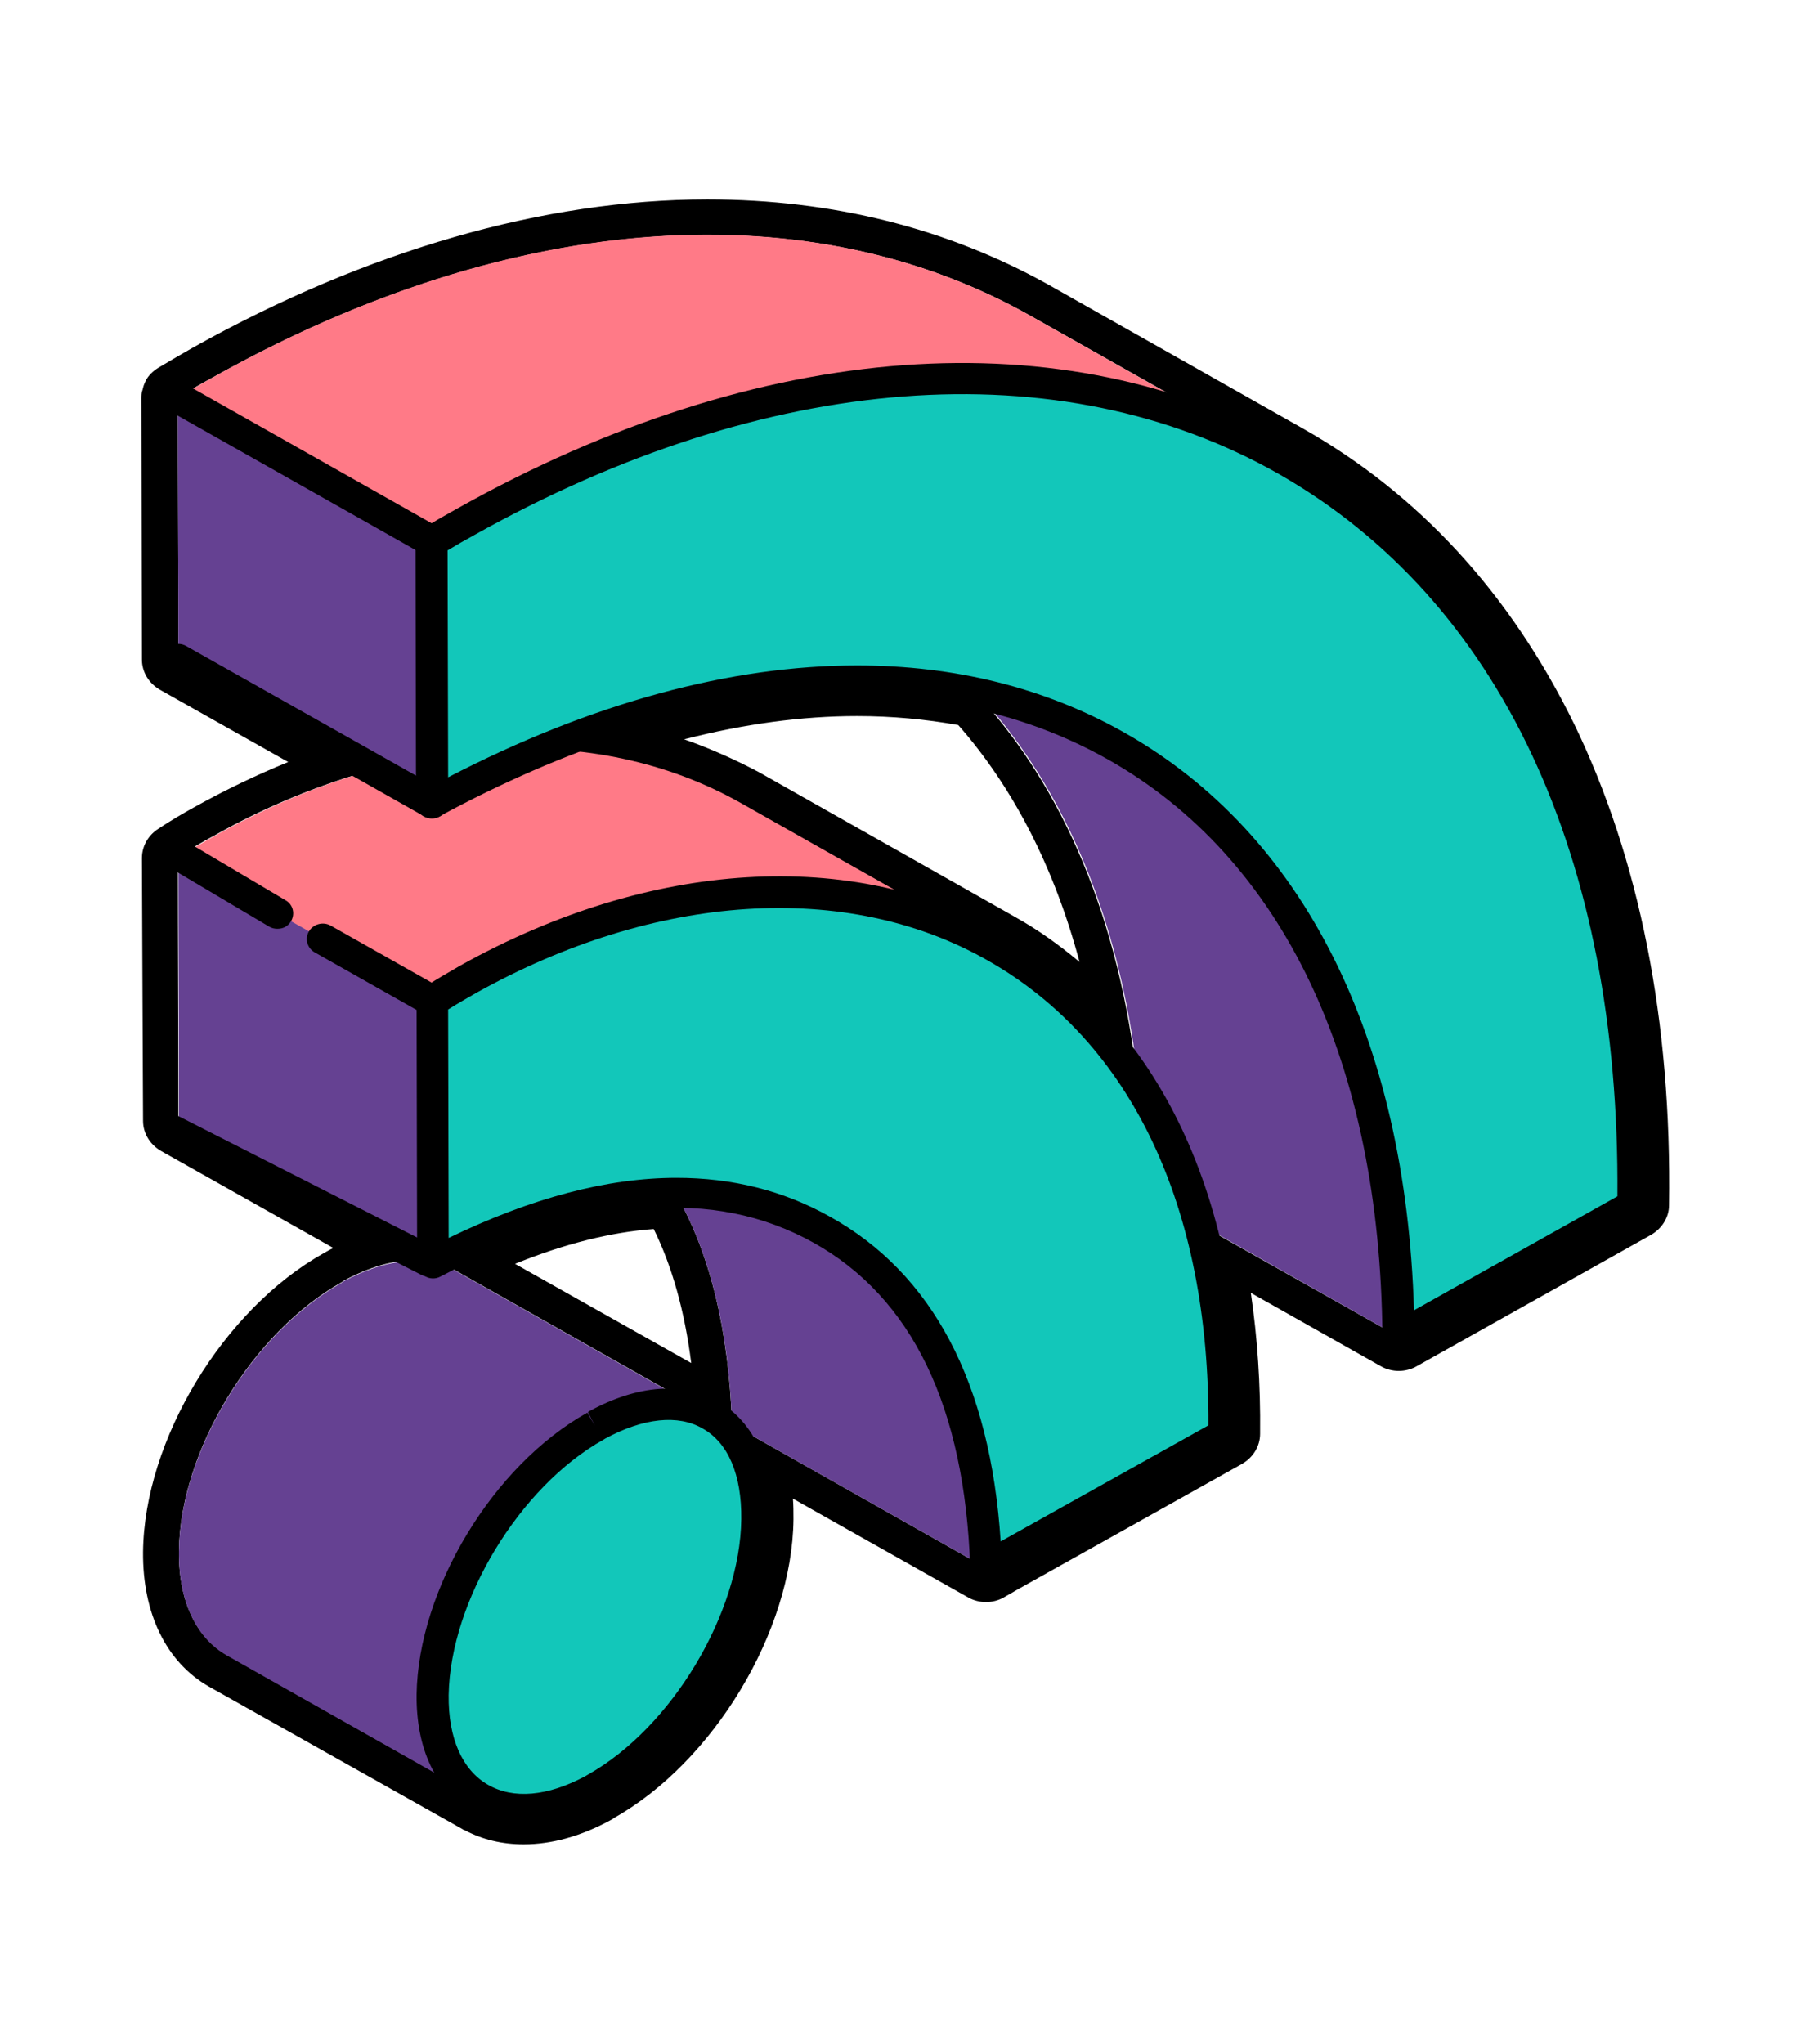 <svg viewBox="0 0 70 79" fill="none" xmlns="http://www.w3.org/2000/svg">
  <path
    d="M27.348 9.075C31.931 9.075 36.156 10.135 39.814 12.195L49.652 17.741C49.631 17.741 49.631 17.721 49.61 17.721C57.976 22.411 63.336 32.322 63.126 46.576C60.099 48.269 57.072 49.961 54.066 51.654L46.351 47.31C47.003 49.696 47.36 52.408 47.318 55.426C44.291 57.119 41.264 58.812 38.111 60.586L28.294 55.039C28.168 51.429 27.453 48.432 26.108 46.107C23.312 46.107 20.201 47.025 16.775 48.799C17.09 48.86 17.384 48.962 17.658 49.125L27.474 54.672C27.411 54.631 27.327 54.611 27.264 54.57C28.526 55.161 29.303 56.589 29.282 58.709C29.24 62.564 26.465 67.193 23.039 69.089C22.997 69.11 22.955 69.13 22.934 69.15C21.967 69.66 21.063 69.905 20.264 69.905C19.634 69.905 19.045 69.762 18.562 69.477L18.583 69.497L8.766 63.95C7.61 63.298 6.895 61.911 6.916 59.933C6.958 56.079 9.754 51.491 13.201 49.553C13.222 49.533 13.264 49.513 13.285 49.492C14.273 48.962 15.198 48.697 16.018 48.697C16.249 48.697 16.459 48.717 16.67 48.758L6.895 43.252C6.895 39.765 6.874 36.441 6.874 33.117L16.691 38.664L6.874 33.117C7.336 32.832 7.799 32.546 8.261 32.301C10.321 31.139 12.402 30.303 14.463 29.732L6.895 25.47C6.895 22.105 6.874 18.741 6.874 15.355L16.691 20.902L6.853 15.376C7.294 15.111 7.736 14.846 8.198 14.601C14.862 10.869 21.42 9.075 27.348 9.075ZM37.123 14.601C37.102 14.601 37.102 14.601 37.123 14.601C37.102 14.601 37.102 14.601 37.102 14.601C37.102 14.601 37.102 14.601 37.123 14.601C37.102 14.601 37.102 14.601 37.123 14.601C37.165 14.601 37.186 14.601 37.207 14.601C37.333 14.601 37.438 14.601 37.565 14.601C37.565 14.601 37.565 14.601 37.586 14.601C37.586 14.601 37.586 14.601 37.565 14.601C37.438 14.601 37.333 14.601 37.207 14.601C37.165 14.601 37.144 14.601 37.123 14.601ZM36.577 14.621C36.492 14.621 36.408 14.621 36.324 14.621C36.24 14.621 36.156 14.621 36.072 14.621C36.156 14.621 36.24 14.621 36.324 14.621C36.429 14.621 36.514 14.621 36.577 14.621ZM38.553 14.642C38.384 14.642 38.237 14.621 38.069 14.621C38.237 14.621 38.384 14.642 38.553 14.642ZM35.589 14.662C35.42 14.662 35.273 14.682 35.105 14.682C35.252 14.662 35.42 14.662 35.589 14.662ZM39.52 14.703C39.372 14.682 39.204 14.682 39.057 14.662C39.204 14.682 39.351 14.703 39.52 14.703ZM34.075 14.764C34.243 14.744 34.411 14.744 34.58 14.723C34.411 14.744 34.243 14.744 34.075 14.764ZM40.465 14.805C40.318 14.784 40.15 14.764 40.003 14.744C40.15 14.764 40.297 14.784 40.465 14.805ZM33.571 14.825C33.402 14.846 33.234 14.866 33.066 14.886C33.234 14.866 33.402 14.846 33.571 14.825ZM40.949 14.866C41.096 14.886 41.243 14.907 41.39 14.927C41.243 14.907 41.096 14.886 40.949 14.866ZM32.52 14.968C32.414 14.988 32.33 14.988 32.225 15.009C32.162 15.009 32.099 15.029 32.036 15.05C32.099 15.029 32.162 15.029 32.225 15.009C32.33 14.988 32.435 14.988 32.52 14.968ZM42.336 15.09C42.189 15.07 42.042 15.029 41.874 15.009C42.021 15.029 42.189 15.05 42.336 15.09ZM31.489 15.131C31.426 15.152 31.363 15.152 31.279 15.172C31.174 15.192 31.069 15.213 30.985 15.233C31.09 15.213 31.195 15.192 31.279 15.172C31.363 15.152 31.426 15.152 31.489 15.131ZM42.799 15.172C42.946 15.213 43.093 15.233 43.24 15.274C43.093 15.253 42.946 15.213 42.799 15.172ZM29.934 15.437C30.102 15.396 30.27 15.355 30.459 15.335C30.291 15.376 30.123 15.396 29.934 15.437ZM44.039 15.478C44.081 15.478 44.102 15.498 44.144 15.498C44.102 15.498 44.081 15.478 44.039 15.478C43.934 15.437 43.808 15.417 43.703 15.396C43.808 15.417 43.934 15.437 44.039 15.478ZM29.198 15.62C29.093 15.641 28.988 15.661 28.883 15.702C28.988 15.682 29.093 15.641 29.198 15.62C29.261 15.6 29.324 15.58 29.408 15.58C29.324 15.6 29.261 15.6 29.198 15.62ZM45.027 15.763C44.88 15.723 44.733 15.661 44.586 15.62C44.733 15.661 44.88 15.702 45.027 15.763ZM27.832 15.988C28 15.947 28.147 15.906 28.315 15.865C28.147 15.906 27.979 15.947 27.832 15.988ZM45.679 15.967C45.742 15.988 45.826 16.008 45.889 16.049C45.826 16.008 45.742 15.988 45.679 15.967C45.616 15.947 45.532 15.926 45.468 15.886C45.532 15.906 45.616 15.947 45.679 15.967ZM27.138 16.192C27.012 16.232 26.886 16.273 26.76 16.314C26.886 16.273 27.012 16.232 27.138 16.192C27.18 16.171 27.222 16.171 27.243 16.151C27.201 16.171 27.159 16.192 27.138 16.192ZM46.751 16.355C46.604 16.293 46.477 16.253 46.33 16.192C46.477 16.253 46.604 16.293 46.751 16.355ZM26.192 16.497C26.108 16.518 26.024 16.558 25.94 16.579C25.856 16.599 25.772 16.64 25.688 16.66C25.772 16.64 25.856 16.599 25.94 16.579C26.024 16.558 26.108 16.518 26.192 16.497ZM47.592 16.701C47.444 16.64 47.318 16.579 47.171 16.518C47.318 16.579 47.444 16.64 47.592 16.701ZM24.595 17.048C24.763 16.987 24.931 16.926 25.099 16.864C24.931 16.946 24.763 16.987 24.595 17.048ZM48.411 17.089C48.285 17.028 48.138 16.946 48.012 16.885C48.138 16.946 48.264 17.028 48.411 17.089ZM49.21 17.497C49.084 17.435 48.937 17.354 48.811 17.293C48.958 17.354 49.084 17.435 49.21 17.497ZM23.691 17.415C23.628 17.435 23.586 17.456 23.523 17.476C23.565 17.456 23.628 17.435 23.691 17.415C23.775 17.374 23.88 17.333 23.964 17.313C23.88 17.333 23.775 17.374 23.691 17.415ZM22.913 17.741C22.745 17.802 22.598 17.884 22.429 17.945C22.577 17.864 22.745 17.802 22.913 17.741ZM21.336 18.435C21.505 18.353 21.652 18.292 21.82 18.21C21.652 18.292 21.483 18.373 21.336 18.435ZM20.222 18.965C20.348 18.904 20.474 18.843 20.601 18.781C20.495 18.843 20.348 18.904 20.222 18.965ZM19.36 19.413C19.276 19.454 19.192 19.495 19.108 19.536C19.213 19.495 19.297 19.454 19.36 19.413ZM38.426 36.563C38.384 36.543 38.342 36.523 38.279 36.502C40.529 37.746 42.483 39.561 43.976 41.927C43.282 35.503 41.075 30.405 37.754 26.816C36.282 26.51 34.727 26.347 33.108 26.347C29.387 26.347 25.309 27.203 21.021 28.977C23.754 29.079 26.318 29.773 28.589 31.037L38.426 36.563ZM43.703 29.141C43.598 29.079 43.492 29.018 43.387 28.957C43.492 29.018 43.598 29.079 43.703 29.141ZM44.312 29.528C44.207 29.467 44.123 29.406 44.018 29.345C44.102 29.406 44.207 29.467 44.312 29.528ZM44.901 29.936C44.796 29.875 44.712 29.793 44.607 29.732C44.691 29.793 44.796 29.875 44.901 29.936ZM45.468 30.385C45.384 30.303 45.279 30.242 45.174 30.16C45.279 30.221 45.384 30.303 45.468 30.385ZM46.036 30.833C45.952 30.752 45.847 30.69 45.763 30.609C45.847 30.69 45.931 30.752 46.036 30.833ZM46.583 31.323C46.498 31.241 46.414 31.16 46.309 31.078C46.393 31.16 46.477 31.241 46.583 31.323ZM47.108 31.832C47.024 31.751 46.94 31.669 46.856 31.588C46.919 31.649 47.024 31.73 47.108 31.832ZM47.36 32.097C47.444 32.179 47.529 32.261 47.613 32.363C47.529 32.261 47.444 32.179 47.36 32.097ZM48.075 32.872L48.096 32.893C48.096 32.893 48.096 32.893 48.075 32.872C48.012 32.791 47.928 32.709 47.865 32.628C47.928 32.709 48.012 32.791 48.075 32.872ZM48.58 33.484C48.495 33.382 48.432 33.301 48.348 33.199C48.432 33.301 48.495 33.382 48.58 33.484ZM48.937 33.933C48.979 33.974 49.021 34.035 49.042 34.076C49 34.035 48.958 33.974 48.937 33.933C48.895 33.892 48.853 33.831 48.832 33.79C48.853 33.831 48.895 33.892 48.937 33.933ZM49.399 34.585C49.42 34.626 49.462 34.667 49.483 34.708C49.441 34.667 49.42 34.626 49.399 34.585C49.357 34.524 49.315 34.463 49.273 34.402C49.315 34.463 49.357 34.524 49.399 34.585ZM30.396 34.463C30.502 34.463 30.586 34.463 30.691 34.483C30.607 34.483 30.502 34.483 30.396 34.463C30.291 34.463 30.186 34.463 30.102 34.463C30.207 34.463 30.291 34.463 30.396 34.463ZM29.366 34.483C29.177 34.483 28.988 34.483 28.799 34.504C29.009 34.504 29.198 34.483 29.366 34.483C29.387 34.483 29.387 34.483 29.408 34.483C29.408 34.483 29.387 34.483 29.366 34.483ZM31.952 34.565C31.763 34.545 31.552 34.524 31.363 34.504C31.552 34.524 31.763 34.545 31.952 34.565ZM28.105 34.565C27.895 34.585 27.706 34.606 27.495 34.626C27.706 34.606 27.916 34.585 28.105 34.565ZM33.171 34.728C32.982 34.687 32.793 34.667 32.583 34.626C32.793 34.667 32.982 34.687 33.171 34.728ZM26.781 34.748C26.592 34.789 26.381 34.81 26.192 34.85C26.381 34.81 26.592 34.769 26.781 34.748ZM34.369 34.973C34.18 34.932 33.991 34.871 33.802 34.83C33.991 34.871 34.18 34.932 34.369 34.973ZM25.456 34.993C25.246 35.034 25.057 35.075 24.847 35.136C25.057 35.075 25.246 35.034 25.456 34.993ZM49.904 35.34C49.841 35.238 49.757 35.136 49.694 35.014C49.757 35.136 49.841 35.238 49.904 35.34ZM35.547 35.299C35.357 35.238 35.189 35.177 35 35.116C35.168 35.177 35.357 35.238 35.547 35.299ZM23.502 35.503C23.712 35.442 23.901 35.381 24.111 35.34C23.901 35.401 23.712 35.442 23.502 35.503ZM36.429 35.625C36.514 35.666 36.577 35.687 36.661 35.727C36.598 35.687 36.514 35.646 36.429 35.625C36.324 35.585 36.219 35.544 36.114 35.503C36.24 35.544 36.324 35.585 36.429 35.625ZM50.303 36.013C50.24 35.911 50.177 35.788 50.114 35.687C50.177 35.788 50.24 35.911 50.303 36.013ZM22.156 35.972C22.345 35.891 22.535 35.85 22.745 35.768C22.535 35.829 22.345 35.891 22.156 35.972ZM37.27 35.972C37.438 36.054 37.586 36.135 37.733 36.196C37.586 36.135 37.438 36.054 37.27 35.972C37.249 35.972 37.249 35.952 37.228 35.952C37.249 35.952 37.27 35.972 37.27 35.972ZM21.336 36.298C21.147 36.38 20.979 36.441 20.79 36.523C20.979 36.441 21.168 36.359 21.336 36.298ZM50.682 36.706C50.619 36.584 50.556 36.482 50.492 36.359C50.556 36.482 50.619 36.584 50.682 36.706ZM19.444 37.134C19.592 37.053 19.739 36.992 19.907 36.931C19.739 37.012 19.592 37.073 19.444 37.134ZM51.06 37.42C50.997 37.298 50.934 37.196 50.892 37.073C50.934 37.175 50.997 37.298 51.06 37.42ZM51.396 38.154C51.333 38.032 51.291 37.909 51.228 37.787C51.291 37.909 51.354 38.032 51.396 38.154ZM51.733 38.909C51.691 38.786 51.628 38.664 51.565 38.541C51.628 38.644 51.67 38.766 51.733 38.909ZM52.027 39.684C51.985 39.561 51.922 39.439 51.88 39.296C51.943 39.418 51.985 39.541 52.027 39.684ZM52.321 40.458C52.321 40.458 52.321 40.479 52.321 40.458C52.321 40.479 52.321 40.458 52.321 40.458C52.279 40.336 52.237 40.214 52.195 40.071C52.237 40.214 52.279 40.336 52.321 40.458ZM52.511 41.05C52.532 41.131 52.553 41.213 52.595 41.294C52.553 41.213 52.532 41.131 52.511 41.05C52.489 40.989 52.468 40.948 52.468 40.887C52.468 40.948 52.489 41.009 52.511 41.05ZM52.805 42.049C52.805 42.069 52.826 42.11 52.826 42.131C52.826 42.09 52.805 42.069 52.805 42.049C52.784 41.947 52.742 41.845 52.721 41.723C52.742 41.825 52.784 41.927 52.805 42.049ZM53.057 42.987C53.015 42.844 52.994 42.722 52.952 42.579C52.994 42.722 53.015 42.844 53.057 42.987ZM53.267 43.864C53.246 43.721 53.204 43.599 53.183 43.456C53.204 43.599 53.225 43.742 53.267 43.864ZM53.435 44.782C53.414 44.639 53.372 44.496 53.351 44.353C53.372 44.496 53.414 44.639 53.435 44.782ZM53.541 45.414C53.562 45.516 53.583 45.597 53.583 45.699C53.583 45.597 53.562 45.516 53.541 45.414C53.541 45.352 53.52 45.312 53.52 45.251C53.541 45.312 53.541 45.373 53.541 45.414ZM53.73 46.637C53.709 46.495 53.688 46.352 53.667 46.209C53.688 46.352 53.709 46.495 53.73 46.637ZM53.856 47.596C53.835 47.453 53.814 47.31 53.814 47.167C53.814 47.31 53.835 47.453 53.856 47.596ZM53.94 48.575C53.919 48.432 53.919 48.269 53.898 48.126C53.919 48.289 53.919 48.432 53.94 48.575ZM54.003 49.574C54.003 49.431 53.982 49.288 53.982 49.145C53.982 49.309 54.003 49.431 54.003 49.574ZM54.045 50.614C54.045 50.491 54.024 50.369 54.024 50.267C54.045 50.369 54.045 50.491 54.045 50.614ZM25.772 54.264C25.835 54.264 25.919 54.264 25.982 54.264C26.003 54.264 26.045 54.264 26.066 54.264C26.045 54.264 26.003 54.264 25.982 54.264C25.919 54.264 25.835 54.264 25.772 54.264ZM25.33 54.305C25.288 54.305 25.246 54.325 25.204 54.325C25.246 54.325 25.288 54.305 25.33 54.305C25.393 54.305 25.456 54.284 25.52 54.284C25.477 54.284 25.393 54.284 25.33 54.305ZM26.444 54.325C26.486 54.325 26.529 54.346 26.592 54.346C26.529 54.325 26.486 54.325 26.444 54.325C26.402 54.325 26.36 54.305 26.297 54.305C26.339 54.305 26.402 54.305 26.444 54.325ZM24.952 54.366C24.847 54.386 24.721 54.427 24.595 54.447C24.721 54.407 24.847 54.386 24.952 54.366ZM27.054 54.468C26.97 54.427 26.886 54.407 26.802 54.386C26.886 54.427 26.97 54.447 27.054 54.468ZM23.964 54.672C24.111 54.611 24.237 54.57 24.363 54.509C24.237 54.55 24.09 54.611 23.964 54.672ZM23.754 54.753C23.544 54.835 23.333 54.937 23.123 55.059C23.333 54.937 23.544 54.835 23.754 54.753ZM16.754 66.296C16.754 66.336 16.775 66.357 16.775 66.397C16.775 66.377 16.775 66.336 16.754 66.296C16.754 66.255 16.733 66.234 16.733 66.194C16.754 66.234 16.754 66.275 16.754 66.296ZM16.901 67.091C16.88 67.009 16.859 66.928 16.838 66.846C16.859 66.928 16.88 67.009 16.901 67.091ZM16.985 67.438C17.006 67.519 17.048 67.58 17.069 67.662C17.048 67.601 17.027 67.519 16.985 67.438ZM17.237 68.049C17.258 68.09 17.279 68.131 17.3 68.172C17.3 68.131 17.258 68.09 17.237 68.049C17.216 68.029 17.216 67.988 17.195 67.968C17.216 68.008 17.237 68.029 17.237 68.049ZM17.489 68.498C17.532 68.539 17.552 68.579 17.595 68.641C17.574 68.579 17.532 68.539 17.489 68.498C17.468 68.478 17.468 68.457 17.447 68.437C17.468 68.457 17.489 68.478 17.489 68.498ZM17.952 69.028C17.889 68.967 17.847 68.926 17.784 68.865C17.826 68.906 17.889 68.967 17.952 69.028ZM18.204 69.252C18.246 69.273 18.288 69.293 18.309 69.334C18.288 69.314 18.246 69.293 18.204 69.252C18.183 69.232 18.162 69.212 18.12 69.191C18.162 69.232 18.183 69.232 18.204 69.252ZM27.348 7.708C27.348 7.708 27.369 7.708 27.348 7.708C21.021 7.708 14.168 9.686 7.483 13.418C7.021 13.683 6.559 13.948 6.117 14.213C6.096 14.234 6.075 14.234 6.054 14.254C5.844 14.397 5.676 14.581 5.592 14.805C5.55 14.886 5.529 14.988 5.508 15.07C5.465 15.172 5.465 15.294 5.465 15.396L5.486 25.49C5.486 25.98 5.76 26.408 6.18 26.653L11.141 29.447C9.943 29.936 8.745 30.507 7.568 31.16C7.084 31.425 6.601 31.71 6.138 32.016C5.739 32.261 5.486 32.689 5.486 33.158L5.508 38.684L5.529 43.313C5.529 43.803 5.802 44.231 6.222 44.476L12.886 48.228C12.802 48.269 12.718 48.309 12.613 48.371L12.508 48.432C8.64 50.593 5.571 55.651 5.529 59.974C5.508 62.36 6.432 64.236 8.072 65.174L17.868 70.68C17.889 70.7 17.931 70.721 17.952 70.721C18.646 71.088 19.402 71.271 20.243 71.271C21.315 71.271 22.45 70.965 23.607 70.333C23.649 70.313 23.691 70.292 23.733 70.252C27.58 68.09 30.628 63.033 30.67 58.709C30.67 58.444 30.67 58.179 30.649 57.914L37.417 61.728C37.628 61.85 37.88 61.911 38.111 61.911C38.342 61.911 38.595 61.85 38.805 61.728L39.372 61.401L48.012 56.568C48.432 56.324 48.706 55.895 48.706 55.406C48.727 53.51 48.601 51.674 48.348 49.961L53.372 52.796C53.583 52.918 53.835 52.979 54.066 52.979C54.297 52.979 54.55 52.918 54.76 52.796L58.544 50.675L63.82 47.718C64.24 47.473 64.513 47.045 64.513 46.576C64.619 39.459 63.378 33.199 60.835 27.958C58.375 22.941 54.844 19.087 50.324 16.538L40.508 10.991C36.619 8.83 32.204 7.708 27.348 7.708ZM26.444 28.57C28.757 27.978 30.985 27.672 33.129 27.672C34.474 27.672 35.778 27.795 37.039 28.019C39.162 30.425 40.76 33.545 41.727 37.175C40.949 36.523 40.129 35.931 39.246 35.442C39.204 35.422 39.183 35.401 39.141 35.381L29.324 29.834C28.399 29.345 27.432 28.916 26.444 28.57ZM19.907 48.84C21.82 48.065 23.607 47.616 25.267 47.494C25.982 48.942 26.465 50.675 26.718 52.673L19.907 48.84Z"
    fill="black" />
  <path
    d="M33.318 23.268L43.135 28.814C49.799 32.587 53.961 40.479 54.066 51.654L44.249 46.107C44.165 34.932 40.003 27.04 33.318 23.268Z"
    fill="#654192" />
  <path
    d="M38.111 60.586L28.294 55.039C28.084 48.697 26.024 44.251 21.946 41.988L31.763 47.535C35.841 49.778 37.901 54.223 38.111 60.586Z"
    fill="#654192" />
  <path
    d="M17.637 49.125C16.523 48.493 14.988 48.595 13.285 49.513C13.243 49.533 13.222 49.553 13.201 49.574C9.754 51.511 6.958 56.099 6.916 59.953C6.895 61.911 7.61 63.318 8.766 63.971L18.583 69.517C17.426 68.865 16.712 67.478 16.733 65.5C16.775 61.646 19.571 57.058 23.018 55.12C23.039 55.1 23.081 55.08 23.102 55.059C24.826 54.121 26.339 54.04 27.453 54.672L17.637 49.125Z"
    fill="#654192" />
  <path
    d="M28.61 31.017C23.018 27.876 15.535 28.243 8.261 32.322C7.799 32.587 7.336 32.852 6.874 33.138L16.691 38.684C17.153 38.399 17.616 38.113 18.078 37.868C25.351 33.79 32.856 33.423 38.426 36.563L28.61 31.017Z"
    fill="#FF7A87" />
  <path
    d="M16.733 48.819L6.916 43.273C6.916 39.786 6.895 36.462 6.895 33.138L16.712 38.684C16.712 42.008 16.712 45.332 16.733 48.819Z"
    fill="#654192" />
  <path
    d="M16.712 31.017L6.895 25.49C6.895 22.126 6.874 18.761 6.874 15.376L16.691 20.922C16.691 24.287 16.712 27.652 16.712 31.017Z"
    fill="#654192" />
  <path
    d="M39.814 12.195C31.426 7.464 20.012 7.973 8.198 14.601C7.757 14.846 7.315 15.111 6.853 15.376L16.67 20.922C17.111 20.657 17.552 20.392 18.015 20.148C29.829 13.52 41.243 13.01 49.631 17.741L39.814 12.195Z"
    fill="#FF7A87" />
  <path
    d="M23.018 55.12C23.039 55.1 23.081 55.08 23.102 55.059C26.592 53.163 29.303 54.774 29.282 58.71C29.24 62.564 26.465 67.193 23.039 69.089C22.997 69.11 22.955 69.13 22.934 69.15C19.486 71.006 16.691 69.354 16.733 65.48C16.775 61.626 19.571 57.037 23.018 55.12Z"
    fill="#12C7BA" />
  <path
    d="M20.243 70.517C19.508 70.517 18.835 70.333 18.225 69.987C16.838 69.171 16.081 67.58 16.102 65.48C16.165 61.422 19.045 56.63 22.703 54.59L22.997 55.1L22.724 54.57L22.787 54.529C24.658 53.51 26.423 53.387 27.769 54.162C29.135 54.957 29.892 56.568 29.871 58.71C29.829 62.788 26.97 67.58 23.333 69.599L23.207 69.66C22.198 70.231 21.189 70.517 20.243 70.517ZM23.018 55.12L23.333 55.63C20.075 57.445 17.405 61.87 17.342 65.5C17.321 67.172 17.868 68.396 18.856 68.967C19.844 69.538 21.168 69.416 22.619 68.641L22.724 68.579C25.961 66.765 28.61 62.339 28.652 58.71C28.673 56.997 28.147 55.753 27.159 55.202C26.213 54.651 24.868 54.794 23.396 55.59L23.333 55.63L23.018 55.12Z"
    fill="black" />
  <path
    d="M18.078 37.848C32.393 29.834 47.571 36.156 47.318 55.406C44.291 57.099 41.264 58.791 38.111 60.565C37.901 54.223 35.841 49.778 31.763 47.514C27.685 45.251 22.682 45.699 16.733 48.819C16.733 45.332 16.712 42.008 16.712 38.684C17.153 38.399 17.616 38.113 18.078 37.848Z"
    fill="#12C7BA" />
  <path
    d="M38.111 61.177C38.006 61.177 37.901 61.157 37.817 61.096C37.628 60.994 37.502 60.81 37.502 60.586C37.291 54.366 35.252 50.145 31.448 48.024C27.559 45.862 22.829 46.291 17.027 49.329C16.838 49.431 16.607 49.431 16.417 49.309C16.228 49.207 16.123 49.003 16.123 48.799L16.102 38.664C16.102 38.46 16.207 38.276 16.375 38.154C16.838 37.869 17.321 37.583 17.784 37.318C25.12 33.219 32.982 32.73 38.805 36.054C44.817 39.48 48.075 46.352 47.949 55.406C47.949 55.61 47.823 55.814 47.634 55.916L38.426 61.075C38.321 61.157 38.216 61.177 38.111 61.177ZM26.15 45.516C28.294 45.516 30.27 46.005 32.057 47.004C36.051 49.207 38.279 53.448 38.679 59.566L46.709 55.08C46.751 46.637 43.724 40.255 38.174 37.114C32.73 34.014 25.33 34.504 18.393 38.378C18.036 38.582 17.679 38.786 17.321 39.011L17.342 47.84C20.538 46.291 23.48 45.516 26.15 45.516Z"
    fill="black" />
  <path
    d="M18.015 20.148C41.6 6.933 63.547 18.006 63.126 46.576C60.099 48.269 57.072 49.961 54.066 51.654C53.877 29.161 37.186 19.944 16.712 31.037C16.712 27.672 16.691 24.308 16.691 20.923C17.132 20.637 17.573 20.392 18.015 20.148Z"
    fill="#12C7BA" />
  <path
    d="M54.066 52.245C53.961 52.245 53.856 52.225 53.751 52.164C53.562 52.062 53.435 51.858 53.435 51.654C53.351 41.07 49.589 33.158 42.82 29.345C35.946 25.47 26.781 26.245 16.985 31.547C16.796 31.649 16.564 31.649 16.375 31.547C16.186 31.445 16.081 31.241 16.081 31.037L16.06 20.923C16.06 20.719 16.165 20.515 16.354 20.413C16.796 20.148 17.258 19.883 17.7 19.638C29.387 13.092 41.159 12.235 50.03 17.272C59.069 22.411 63.946 32.832 63.736 46.576C63.736 46.78 63.61 46.984 63.42 47.086L54.36 52.164C54.276 52.225 54.171 52.245 54.066 52.245ZM33.129 25.715C36.892 25.715 40.381 26.571 43.45 28.305C50.387 32.22 54.339 40.112 54.655 50.634L62.517 46.23C62.622 33.097 57.976 23.186 49.42 18.312C40.949 13.5 29.619 14.356 18.33 20.678C17.994 20.861 17.637 21.065 17.3 21.269L17.321 30.038C22.871 27.163 28.252 25.715 33.129 25.715Z"
    fill="black" />
  <path
    d="M16.691 21.514C16.585 21.514 16.48 21.494 16.375 21.432L6.559 15.886C6.264 15.723 6.159 15.355 6.327 15.07C6.495 14.784 6.874 14.682 7.168 14.846L16.985 20.392C17.279 20.555 17.384 20.923 17.216 21.208C17.111 21.412 16.901 21.514 16.691 21.514Z"
    fill="black" />
  <path
    d="M16.712 31.628C16.607 31.628 16.502 31.608 16.396 31.547L6.58 26C6.285 25.837 6.18 25.47 6.348 25.184C6.516 24.899 6.895 24.797 7.189 24.96L17.027 30.507C17.321 30.67 17.426 31.037 17.258 31.323C17.132 31.506 16.922 31.628 16.712 31.628Z"
    fill="black" />
  <path
    d="M10.721 35.891C10.616 35.891 10.511 35.87 10.405 35.809L6.138 33.28C5.844 33.117 5.76 32.75 5.928 32.465C6.096 32.179 6.474 32.097 6.769 32.261L11.036 34.789C11.33 34.952 11.414 35.319 11.246 35.605C11.12 35.809 10.931 35.891 10.721 35.891Z"
    fill="black" />
  <path
    d="M16.712 39.276C16.607 39.276 16.502 39.255 16.396 39.194L12.171 36.808C11.877 36.645 11.772 36.278 11.94 35.992C12.108 35.707 12.486 35.605 12.781 35.768L17.006 38.154C17.3 38.317 17.405 38.684 17.237 38.97C17.111 39.174 16.922 39.276 16.712 39.276Z"
    fill="black" />
  <path
    d="M16.544 49.329C16.459 49.329 16.375 49.309 16.291 49.268L6.306 44.19C6.012 44.027 5.886 43.681 6.054 43.375C6.222 43.089 6.58 42.967 6.895 43.13L16.88 48.208C17.174 48.371 17.3 48.718 17.132 49.023C17.006 49.227 16.775 49.35 16.544 49.329Z"
    fill="black" />
</svg>
